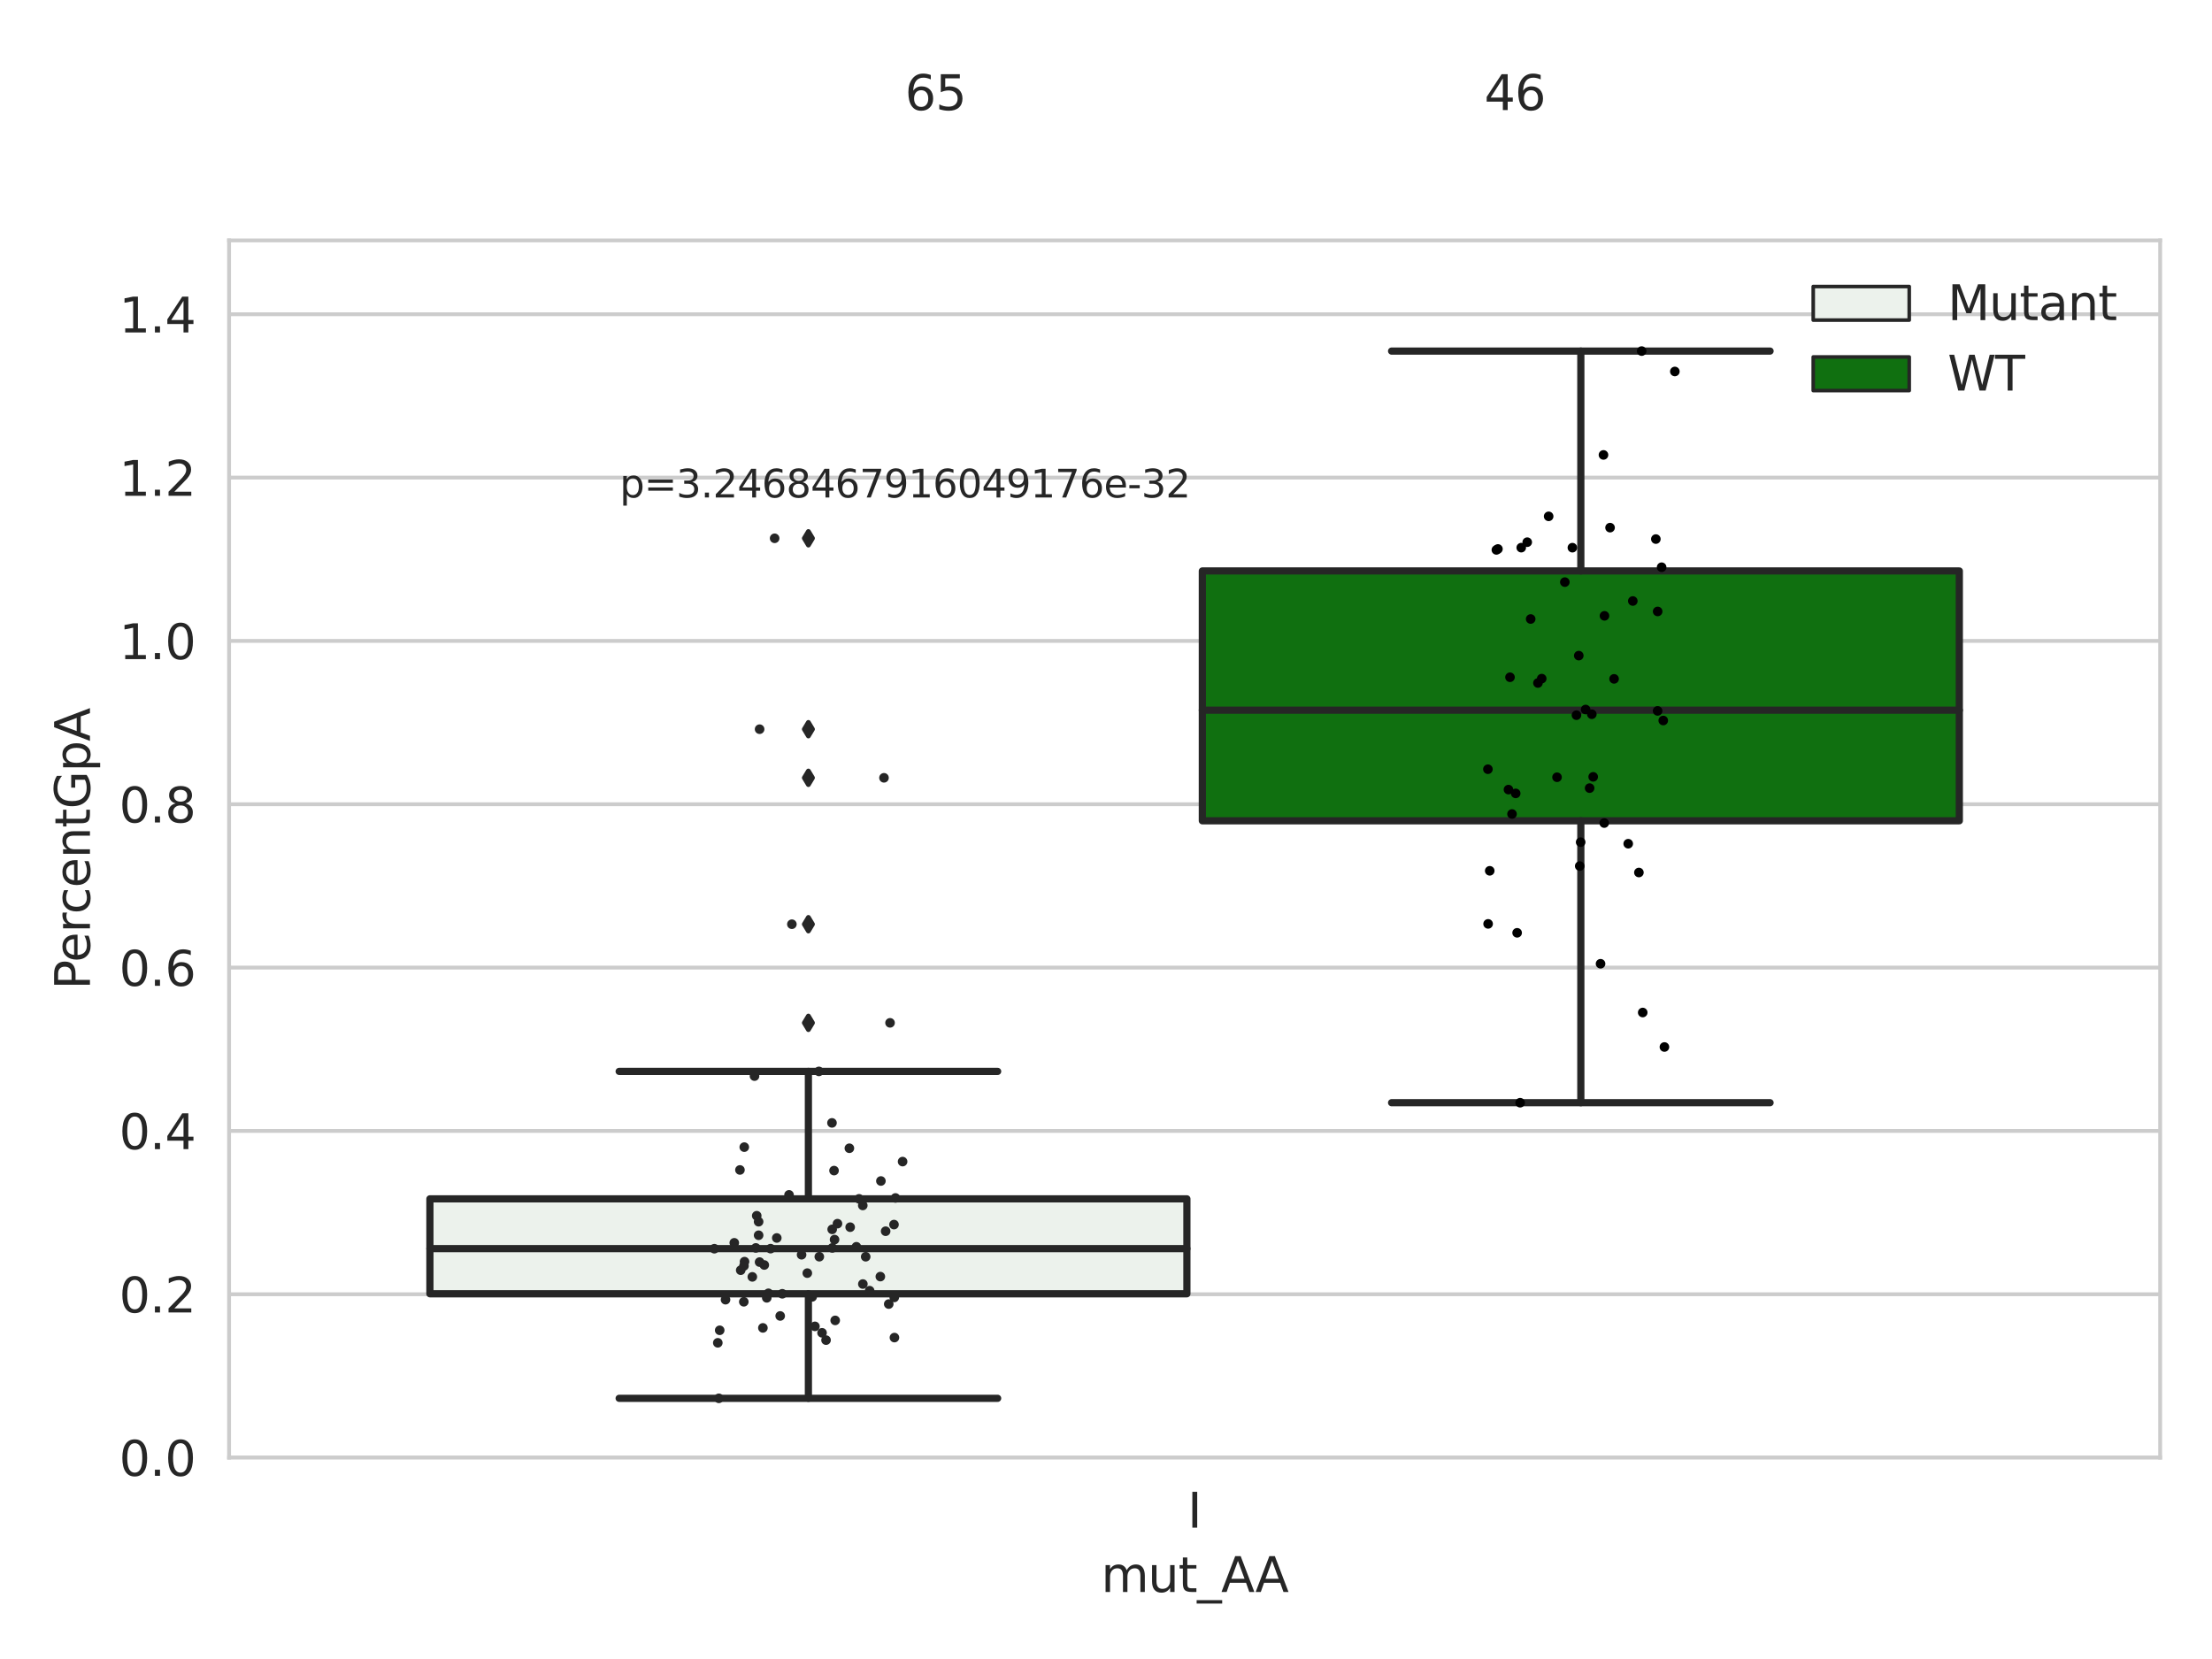 <?xml version="1.0" encoding="utf-8" standalone="no"?>
<!DOCTYPE svg PUBLIC "-//W3C//DTD SVG 1.1//EN"
  "http://www.w3.org/Graphics/SVG/1.1/DTD/svg11.dtd">
<svg xmlns:xlink="http://www.w3.org/1999/xlink" width="460.8pt" height="345.6pt" viewBox="0 0 460.8 345.6" xmlns="http://www.w3.org/2000/svg" version="1.1">
 <defs>
  <style type="text/css">*{stroke-linejoin: round; stroke-linecap: butt}</style>
 </defs>
 <g id="figure_1">
  <g id="patch_1">
   <path d="M 0 345.6 
L 460.8 345.6 
L 460.8 0 
L 0 0 
z
" style="fill: #ffffff"/>
  </g>
  <g id="axes_1">
   <g id="patch_2">
    <path d="M 47.72 303.64 
L 450 303.64 
L 450 50.085 
L 47.72 50.085 
z
" style="fill: #ffffff"/>
   </g>
   <g id="matplotlib.axis_1">
    <g id="xtick_1">
     <g id="text_1">
      <!-- I -->
      <g style="fill: #262626" transform="translate(247.385 318.238)scale(0.1 -0.1)">
       <defs>
        <path id="DejaVuSans-49" d="M 628 4666 
L 1259 4666 
L 1259 0 
L 628 0 
L 628 4666 
z
" transform="scale(0.016)"/>
       </defs>
       <use xlink:href="#DejaVuSans-49"/>
      </g>
     </g>
    </g>
    <g id="text_2">
     <!-- mut_AA -->
     <g style="fill: #262626" transform="translate(229.383 331.638)scale(0.1 -0.1)">
      <defs>
       <path id="DejaVuSans-6d" d="M 3328 2828 
Q 3544 3216 3844 3400 
Q 4144 3584 4550 3584 
Q 5097 3584 5394 3201 
Q 5691 2819 5691 2113 
L 5691 0 
L 5113 0 
L 5113 2094 
Q 5113 2597 4934 2840 
Q 4756 3084 4391 3084 
Q 3944 3084 3684 2787 
Q 3425 2491 3425 1978 
L 3425 0 
L 2847 0 
L 2847 2094 
Q 2847 2600 2669 2842 
Q 2491 3084 2119 3084 
Q 1678 3084 1418 2786 
Q 1159 2488 1159 1978 
L 1159 0 
L 581 0 
L 581 3500 
L 1159 3500 
L 1159 2956 
Q 1356 3278 1631 3431 
Q 1906 3584 2284 3584 
Q 2666 3584 2933 3390 
Q 3200 3197 3328 2828 
z
" transform="scale(0.016)"/>
       <path id="DejaVuSans-75" d="M 544 1381 
L 544 3500 
L 1119 3500 
L 1119 1403 
Q 1119 906 1312 657 
Q 1506 409 1894 409 
Q 2359 409 2629 706 
Q 2900 1003 2900 1516 
L 2900 3500 
L 3475 3500 
L 3475 0 
L 2900 0 
L 2900 538 
Q 2691 219 2414 64 
Q 2138 -91 1772 -91 
Q 1169 -91 856 284 
Q 544 659 544 1381 
z
M 1991 3584 
L 1991 3584 
z
" transform="scale(0.016)"/>
       <path id="DejaVuSans-74" d="M 1172 4494 
L 1172 3500 
L 2356 3500 
L 2356 3053 
L 1172 3053 
L 1172 1153 
Q 1172 725 1289 603 
Q 1406 481 1766 481 
L 2356 481 
L 2356 0 
L 1766 0 
Q 1100 0 847 248 
Q 594 497 594 1153 
L 594 3053 
L 172 3053 
L 172 3500 
L 594 3500 
L 594 4494 
L 1172 4494 
z
" transform="scale(0.016)"/>
       <path id="DejaVuSans-5f" d="M 3263 -1063 
L 3263 -1509 
L -63 -1509 
L -63 -1063 
L 3263 -1063 
z
" transform="scale(0.016)"/>
       <path id="DejaVuSans-41" d="M 2188 4044 
L 1331 1722 
L 3047 1722 
L 2188 4044 
z
M 1831 4666 
L 2547 4666 
L 4325 0 
L 3669 0 
L 3244 1197 
L 1141 1197 
L 716 0 
L 50 0 
L 1831 4666 
z
" transform="scale(0.016)"/>
      </defs>
      <use xlink:href="#DejaVuSans-6d"/>
      <use xlink:href="#DejaVuSans-75" x="97.412"/>
      <use xlink:href="#DejaVuSans-74" x="160.791"/>
      <use xlink:href="#DejaVuSans-5f" x="200"/>
      <use xlink:href="#DejaVuSans-41" x="250"/>
      <use xlink:href="#DejaVuSans-41" x="321.158"/>
     </g>
    </g>
   </g>
   <g id="matplotlib.axis_2">
    <g id="ytick_1">
     <g id="line2d_1">
      <path d="M 47.72 303.64 
L 450 303.64 
" clip-path="url(#p3a61a57cb0)" style="fill: none; stroke: #cccccc; stroke-width: 0.8; stroke-linecap: round"/>
     </g>
     <g id="text_3">
      <!-- 0.0 -->
      <g style="fill: #262626" transform="translate(24.817 307.439)scale(0.1 -0.1)">
       <defs>
        <path id="DejaVuSans-30" d="M 2034 4250 
Q 1547 4250 1301 3770 
Q 1056 3291 1056 2328 
Q 1056 1369 1301 889 
Q 1547 409 2034 409 
Q 2525 409 2770 889 
Q 3016 1369 3016 2328 
Q 3016 3291 2770 3770 
Q 2525 4250 2034 4250 
z
M 2034 4750 
Q 2819 4750 3233 4129 
Q 3647 3509 3647 2328 
Q 3647 1150 3233 529 
Q 2819 -91 2034 -91 
Q 1250 -91 836 529 
Q 422 1150 422 2328 
Q 422 3509 836 4129 
Q 1250 4750 2034 4750 
z
" transform="scale(0.016)"/>
        <path id="DejaVuSans-2e" d="M 684 794 
L 1344 794 
L 1344 0 
L 684 0 
L 684 794 
z
" transform="scale(0.016)"/>
       </defs>
       <use xlink:href="#DejaVuSans-30"/>
       <use xlink:href="#DejaVuSans-2e" x="63.623"/>
       <use xlink:href="#DejaVuSans-30" x="95.41"/>
      </g>
     </g>
    </g>
    <g id="ytick_2">
     <g id="line2d_2">
      <path d="M 47.72 269.614 
L 450 269.614 
" clip-path="url(#p3a61a57cb0)" style="fill: none; stroke: #cccccc; stroke-width: 0.8; stroke-linecap: round"/>
     </g>
     <g id="text_4">
      <!-- 0.2 -->
      <g style="fill: #262626" transform="translate(24.817 273.413)scale(0.1 -0.1)">
       <defs>
        <path id="DejaVuSans-32" d="M 1228 531 
L 3431 531 
L 3431 0 
L 469 0 
L 469 531 
Q 828 903 1448 1529 
Q 2069 2156 2228 2338 
Q 2531 2678 2651 2914 
Q 2772 3150 2772 3378 
Q 2772 3750 2511 3984 
Q 2250 4219 1831 4219 
Q 1534 4219 1204 4116 
Q 875 4013 500 3803 
L 500 4441 
Q 881 4594 1212 4672 
Q 1544 4750 1819 4750 
Q 2544 4750 2975 4387 
Q 3406 4025 3406 3419 
Q 3406 3131 3298 2873 
Q 3191 2616 2906 2266 
Q 2828 2175 2409 1742 
Q 1991 1309 1228 531 
z
" transform="scale(0.016)"/>
       </defs>
       <use xlink:href="#DejaVuSans-30"/>
       <use xlink:href="#DejaVuSans-2e" x="63.623"/>
       <use xlink:href="#DejaVuSans-32" x="95.41"/>
      </g>
     </g>
    </g>
    <g id="ytick_3">
     <g id="line2d_3">
      <path d="M 47.72 235.589 
L 450 235.589 
" clip-path="url(#p3a61a57cb0)" style="fill: none; stroke: #cccccc; stroke-width: 0.8; stroke-linecap: round"/>
     </g>
     <g id="text_5">
      <!-- 0.4 -->
      <g style="fill: #262626" transform="translate(24.817 239.388)scale(0.1 -0.1)">
       <defs>
        <path id="DejaVuSans-34" d="M 2419 4116 
L 825 1625 
L 2419 1625 
L 2419 4116 
z
M 2253 4666 
L 3047 4666 
L 3047 1625 
L 3713 1625 
L 3713 1100 
L 3047 1100 
L 3047 0 
L 2419 0 
L 2419 1100 
L 313 1100 
L 313 1709 
L 2253 4666 
z
" transform="scale(0.016)"/>
       </defs>
       <use xlink:href="#DejaVuSans-30"/>
       <use xlink:href="#DejaVuSans-2e" x="63.623"/>
       <use xlink:href="#DejaVuSans-34" x="95.41"/>
      </g>
     </g>
    </g>
    <g id="ytick_4">
     <g id="line2d_4">
      <path d="M 47.72 201.563 
L 450 201.563 
" clip-path="url(#p3a61a57cb0)" style="fill: none; stroke: #cccccc; stroke-width: 0.8; stroke-linecap: round"/>
     </g>
     <g id="text_6">
      <!-- 0.6 -->
      <g style="fill: #262626" transform="translate(24.817 205.362)scale(0.1 -0.1)">
       <defs>
        <path id="DejaVuSans-36" d="M 2113 2584 
Q 1688 2584 1439 2293 
Q 1191 2003 1191 1497 
Q 1191 994 1439 701 
Q 1688 409 2113 409 
Q 2538 409 2786 701 
Q 3034 994 3034 1497 
Q 3034 2003 2786 2293 
Q 2538 2584 2113 2584 
z
M 3366 4563 
L 3366 3988 
Q 3128 4100 2886 4159 
Q 2644 4219 2406 4219 
Q 1781 4219 1451 3797 
Q 1122 3375 1075 2522 
Q 1259 2794 1537 2939 
Q 1816 3084 2150 3084 
Q 2853 3084 3261 2657 
Q 3669 2231 3669 1497 
Q 3669 778 3244 343 
Q 2819 -91 2113 -91 
Q 1303 -91 875 529 
Q 447 1150 447 2328 
Q 447 3434 972 4092 
Q 1497 4750 2381 4750 
Q 2619 4750 2861 4703 
Q 3103 4656 3366 4563 
z
" transform="scale(0.016)"/>
       </defs>
       <use xlink:href="#DejaVuSans-30"/>
       <use xlink:href="#DejaVuSans-2e" x="63.623"/>
       <use xlink:href="#DejaVuSans-36" x="95.41"/>
      </g>
     </g>
    </g>
    <g id="ytick_5">
     <g id="line2d_5">
      <path d="M 47.72 167.537 
L 450 167.537 
" clip-path="url(#p3a61a57cb0)" style="fill: none; stroke: #cccccc; stroke-width: 0.8; stroke-linecap: round"/>
     </g>
     <g id="text_7">
      <!-- 0.8 -->
      <g style="fill: #262626" transform="translate(24.817 171.336)scale(0.1 -0.1)">
       <defs>
        <path id="DejaVuSans-38" d="M 2034 2216 
Q 1584 2216 1326 1975 
Q 1069 1734 1069 1313 
Q 1069 891 1326 650 
Q 1584 409 2034 409 
Q 2484 409 2743 651 
Q 3003 894 3003 1313 
Q 3003 1734 2745 1975 
Q 2488 2216 2034 2216 
z
M 1403 2484 
Q 997 2584 770 2862 
Q 544 3141 544 3541 
Q 544 4100 942 4425 
Q 1341 4750 2034 4750 
Q 2731 4750 3128 4425 
Q 3525 4100 3525 3541 
Q 3525 3141 3298 2862 
Q 3072 2584 2669 2484 
Q 3125 2378 3379 2068 
Q 3634 1759 3634 1313 
Q 3634 634 3220 271 
Q 2806 -91 2034 -91 
Q 1263 -91 848 271 
Q 434 634 434 1313 
Q 434 1759 690 2068 
Q 947 2378 1403 2484 
z
M 1172 3481 
Q 1172 3119 1398 2916 
Q 1625 2713 2034 2713 
Q 2441 2713 2670 2916 
Q 2900 3119 2900 3481 
Q 2900 3844 2670 4047 
Q 2441 4250 2034 4250 
Q 1625 4250 1398 4047 
Q 1172 3844 1172 3481 
z
" transform="scale(0.016)"/>
       </defs>
       <use xlink:href="#DejaVuSans-30"/>
       <use xlink:href="#DejaVuSans-2e" x="63.623"/>
       <use xlink:href="#DejaVuSans-38" x="95.41"/>
      </g>
     </g>
    </g>
    <g id="ytick_6">
     <g id="line2d_6">
      <path d="M 47.72 133.511 
L 450 133.511 
" clip-path="url(#p3a61a57cb0)" style="fill: none; stroke: #cccccc; stroke-width: 0.8; stroke-linecap: round"/>
     </g>
     <g id="text_8">
      <!-- 1.0 -->
      <g style="fill: #262626" transform="translate(24.817 137.311)scale(0.1 -0.1)">
       <defs>
        <path id="DejaVuSans-31" d="M 794 531 
L 1825 531 
L 1825 4091 
L 703 3866 
L 703 4441 
L 1819 4666 
L 2450 4666 
L 2450 531 
L 3481 531 
L 3481 0 
L 794 0 
L 794 531 
z
" transform="scale(0.016)"/>
       </defs>
       <use xlink:href="#DejaVuSans-31"/>
       <use xlink:href="#DejaVuSans-2e" x="63.623"/>
       <use xlink:href="#DejaVuSans-30" x="95.41"/>
      </g>
     </g>
    </g>
    <g id="ytick_7">
     <g id="line2d_7">
      <path d="M 47.72 99.486 
L 450 99.486 
" clip-path="url(#p3a61a57cb0)" style="fill: none; stroke: #cccccc; stroke-width: 0.8; stroke-linecap: round"/>
     </g>
     <g id="text_9">
      <!-- 1.2 -->
      <g style="fill: #262626" transform="translate(24.817 103.285)scale(0.1 -0.1)">
       <use xlink:href="#DejaVuSans-31"/>
       <use xlink:href="#DejaVuSans-2e" x="63.623"/>
       <use xlink:href="#DejaVuSans-32" x="95.41"/>
      </g>
     </g>
    </g>
    <g id="ytick_8">
     <g id="line2d_8">
      <path d="M 47.72 65.46 
L 450 65.46 
" clip-path="url(#p3a61a57cb0)" style="fill: none; stroke: #cccccc; stroke-width: 0.8; stroke-linecap: round"/>
     </g>
     <g id="text_10">
      <!-- 1.4 -->
      <g style="fill: #262626" transform="translate(24.817 69.259)scale(0.1 -0.1)">
       <use xlink:href="#DejaVuSans-31"/>
       <use xlink:href="#DejaVuSans-2e" x="63.623"/>
       <use xlink:href="#DejaVuSans-34" x="95.41"/>
      </g>
     </g>
    </g>
    <g id="text_11">
     <!-- PercentGpA -->
     <g style="fill: #262626" transform="translate(18.737 206.139)rotate(-90)scale(0.1 -0.1)">
      <defs>
       <path id="DejaVuSans-50" d="M 1259 4147 
L 1259 2394 
L 2053 2394 
Q 2494 2394 2734 2622 
Q 2975 2850 2975 3272 
Q 2975 3691 2734 3919 
Q 2494 4147 2053 4147 
L 1259 4147 
z
M 628 4666 
L 2053 4666 
Q 2838 4666 3239 4311 
Q 3641 3956 3641 3272 
Q 3641 2581 3239 2228 
Q 2838 1875 2053 1875 
L 1259 1875 
L 1259 0 
L 628 0 
L 628 4666 
z
" transform="scale(0.016)"/>
       <path id="DejaVuSans-65" d="M 3597 1894 
L 3597 1613 
L 953 1613 
Q 991 1019 1311 708 
Q 1631 397 2203 397 
Q 2534 397 2845 478 
Q 3156 559 3463 722 
L 3463 178 
Q 3153 47 2828 -22 
Q 2503 -91 2169 -91 
Q 1331 -91 842 396 
Q 353 884 353 1716 
Q 353 2575 817 3079 
Q 1281 3584 2069 3584 
Q 2775 3584 3186 3129 
Q 3597 2675 3597 1894 
z
M 3022 2063 
Q 3016 2534 2758 2815 
Q 2500 3097 2075 3097 
Q 1594 3097 1305 2825 
Q 1016 2553 972 2059 
L 3022 2063 
z
" transform="scale(0.016)"/>
       <path id="DejaVuSans-72" d="M 2631 2963 
Q 2534 3019 2420 3045 
Q 2306 3072 2169 3072 
Q 1681 3072 1420 2755 
Q 1159 2438 1159 1844 
L 1159 0 
L 581 0 
L 581 3500 
L 1159 3500 
L 1159 2956 
Q 1341 3275 1631 3429 
Q 1922 3584 2338 3584 
Q 2397 3584 2469 3576 
Q 2541 3569 2628 3553 
L 2631 2963 
z
" transform="scale(0.016)"/>
       <path id="DejaVuSans-63" d="M 3122 3366 
L 3122 2828 
Q 2878 2963 2633 3030 
Q 2388 3097 2138 3097 
Q 1578 3097 1268 2742 
Q 959 2388 959 1747 
Q 959 1106 1268 751 
Q 1578 397 2138 397 
Q 2388 397 2633 464 
Q 2878 531 3122 666 
L 3122 134 
Q 2881 22 2623 -34 
Q 2366 -91 2075 -91 
Q 1284 -91 818 406 
Q 353 903 353 1747 
Q 353 2603 823 3093 
Q 1294 3584 2113 3584 
Q 2378 3584 2631 3529 
Q 2884 3475 3122 3366 
z
" transform="scale(0.016)"/>
       <path id="DejaVuSans-6e" d="M 3513 2113 
L 3513 0 
L 2938 0 
L 2938 2094 
Q 2938 2591 2744 2837 
Q 2550 3084 2163 3084 
Q 1697 3084 1428 2787 
Q 1159 2491 1159 1978 
L 1159 0 
L 581 0 
L 581 3500 
L 1159 3500 
L 1159 2956 
Q 1366 3272 1645 3428 
Q 1925 3584 2291 3584 
Q 2894 3584 3203 3211 
Q 3513 2838 3513 2113 
z
" transform="scale(0.016)"/>
       <path id="DejaVuSans-47" d="M 3809 666 
L 3809 1919 
L 2778 1919 
L 2778 2438 
L 4434 2438 
L 4434 434 
Q 4069 175 3628 42 
Q 3188 -91 2688 -91 
Q 1594 -91 976 548 
Q 359 1188 359 2328 
Q 359 3472 976 4111 
Q 1594 4750 2688 4750 
Q 3144 4750 3555 4637 
Q 3966 4525 4313 4306 
L 4313 3634 
Q 3963 3931 3569 4081 
Q 3175 4231 2741 4231 
Q 1884 4231 1454 3753 
Q 1025 3275 1025 2328 
Q 1025 1384 1454 906 
Q 1884 428 2741 428 
Q 3075 428 3337 486 
Q 3600 544 3809 666 
z
" transform="scale(0.016)"/>
       <path id="DejaVuSans-70" d="M 1159 525 
L 1159 -1331 
L 581 -1331 
L 581 3500 
L 1159 3500 
L 1159 2969 
Q 1341 3281 1617 3432 
Q 1894 3584 2278 3584 
Q 2916 3584 3314 3078 
Q 3713 2572 3713 1747 
Q 3713 922 3314 415 
Q 2916 -91 2278 -91 
Q 1894 -91 1617 61 
Q 1341 213 1159 525 
z
M 3116 1747 
Q 3116 2381 2855 2742 
Q 2594 3103 2138 3103 
Q 1681 3103 1420 2742 
Q 1159 2381 1159 1747 
Q 1159 1113 1420 752 
Q 1681 391 2138 391 
Q 2594 391 2855 752 
Q 3116 1113 3116 1747 
z
" transform="scale(0.016)"/>
      </defs>
      <use xlink:href="#DejaVuSans-50"/>
      <use xlink:href="#DejaVuSans-65" x="56.678"/>
      <use xlink:href="#DejaVuSans-72" x="118.201"/>
      <use xlink:href="#DejaVuSans-63" x="157.064"/>
      <use xlink:href="#DejaVuSans-65" x="212.045"/>
      <use xlink:href="#DejaVuSans-6e" x="273.568"/>
      <use xlink:href="#DejaVuSans-74" x="336.947"/>
      <use xlink:href="#DejaVuSans-47" x="376.156"/>
      <use xlink:href="#DejaVuSans-70" x="453.646"/>
      <use xlink:href="#DejaVuSans-41" x="517.123"/>
     </g>
    </g>
   </g>
   <g id="patch_3">
    <path d="M 89.557 269.518 
L 247.251 269.518 
L 247.251 249.74 
L 89.557 249.74 
L 89.557 269.518 
z
" clip-path="url(#p3a61a57cb0)" style="fill: #ecf2ec; stroke: #262626; stroke-width: 1.5; stroke-linejoin: miter"/>
   </g>
   <g id="patch_4">
    <path d="M 250.469 170.985 
L 408.163 170.985 
L 408.163 118.938 
L 250.469 118.938 
L 250.469 170.985 
z
" clip-path="url(#p3a61a57cb0)" style="fill: #107010; stroke: #262626; stroke-width: 1.5; stroke-linejoin: miter"/>
   </g>
   <g id="patch_5">
    <path d="M 248.86 303.64 
L 248.86 303.64 
L 248.86 303.64 
L 248.86 303.64 
z
" clip-path="url(#p3a61a57cb0)" style="fill: #ecf2ec; stroke: #262626; stroke-width: 0.75; stroke-linejoin: miter"/>
   </g>
   <g id="patch_6">
    <path d="M 248.86 303.64 
L 248.86 303.64 
L 248.86 303.64 
L 248.86 303.64 
z
" clip-path="url(#p3a61a57cb0)" style="fill: #107010; stroke: #262626; stroke-width: 0.75; stroke-linejoin: miter"/>
   </g>
   <g id="PathCollection_1"/>
   <g id="PathCollection_2"/>
   <g id="line2d_9">
    <path d="M 168.404 269.518 
L 168.404 291.295 
" clip-path="url(#p3a61a57cb0)" style="fill: none; stroke: #262626; stroke-width: 1.5; stroke-linecap: round"/>
   </g>
   <g id="line2d_10">
    <path d="M 168.404 249.74 
L 168.404 223.193 
" clip-path="url(#p3a61a57cb0)" style="fill: none; stroke: #262626; stroke-width: 1.5; stroke-linecap: round"/>
   </g>
   <g id="line2d_11">
    <path d="M 128.981 291.295 
L 207.827 291.295 
" clip-path="url(#p3a61a57cb0)" style="fill: none; stroke: #262626; stroke-width: 1.5; stroke-linecap: round"/>
   </g>
   <g id="line2d_12">
    <path d="M 128.981 223.193 
L 207.827 223.193 
" clip-path="url(#p3a61a57cb0)" style="fill: none; stroke: #262626; stroke-width: 1.5; stroke-linecap: round"/>
   </g>
   <g id="line2d_13">
    <defs>
     <path id="md46edc52fd" d="M -0 1.414 
L 0.849 0 
L 0 -1.414 
L -0.849 -0 
z
" style="stroke: #262626; stroke-linejoin: miter"/>
    </defs>
    <g clip-path="url(#p3a61a57cb0)">
     <use xlink:href="#md46edc52fd" x="168.404" y="213.077" style="fill: #262626; stroke: #262626; stroke-linejoin: miter"/>
     <use xlink:href="#md46edc52fd" x="168.404" y="192.53" style="fill: #262626; stroke: #262626; stroke-linejoin: miter"/>
     <use xlink:href="#md46edc52fd" x="168.404" y="162.031" style="fill: #262626; stroke: #262626; stroke-linejoin: miter"/>
     <use xlink:href="#md46edc52fd" x="168.404" y="112.137" style="fill: #262626; stroke: #262626; stroke-linejoin: miter"/>
     <use xlink:href="#md46edc52fd" x="168.404" y="151.904" style="fill: #262626; stroke: #262626; stroke-linejoin: miter"/>
    </g>
   </g>
   <g id="line2d_14">
    <path d="M 329.316 170.985 
L 329.316 229.714 
" clip-path="url(#p3a61a57cb0)" style="fill: none; stroke: #262626; stroke-width: 1.5; stroke-linecap: round"/>
   </g>
   <g id="line2d_15">
    <path d="M 329.316 118.938 
L 329.316 73.136 
" clip-path="url(#p3a61a57cb0)" style="fill: none; stroke: #262626; stroke-width: 1.5; stroke-linecap: round"/>
   </g>
   <g id="line2d_16">
    <path d="M 289.893 229.714 
L 368.739 229.714 
" clip-path="url(#p3a61a57cb0)" style="fill: none; stroke: #262626; stroke-width: 1.5; stroke-linecap: round"/>
   </g>
   <g id="line2d_17">
    <path d="M 289.893 73.136 
L 368.739 73.136 
" clip-path="url(#p3a61a57cb0)" style="fill: none; stroke: #262626; stroke-width: 1.5; stroke-linecap: round"/>
   </g>
   <g id="line2d_18"/>
   <g id="line2d_19">
    <path d="M 89.557 260.115 
L 247.251 260.115 
" clip-path="url(#p3a61a57cb0)" style="fill: none; stroke: #262626; stroke-width: 1.5; stroke-linecap: round"/>
   </g>
   <g id="line2d_20">
    <path d="M 250.469 147.949 
L 408.163 147.949 
" clip-path="url(#p3a61a57cb0)" style="fill: none; stroke: #262626; stroke-width: 1.5; stroke-linecap: round"/>
   </g>
   <g id="patch_7">
    <path d="M 47.72 303.64 
L 47.72 50.085 
" style="fill: none; stroke: #cccccc; stroke-width: 0.8; stroke-linejoin: miter; stroke-linecap: square"/>
   </g>
   <g id="patch_8">
    <path d="M 450 303.64 
L 450 50.085 
" style="fill: none; stroke: #cccccc; stroke-width: 0.8; stroke-linejoin: miter; stroke-linecap: square"/>
   </g>
   <g id="patch_9">
    <path d="M 47.72 303.64 
L 450 303.64 
" style="fill: none; stroke: #cccccc; stroke-width: 0.8; stroke-linejoin: miter; stroke-linecap: square"/>
   </g>
   <g id="patch_10">
    <path d="M 47.72 50.085 
L 450 50.085 
" style="fill: none; stroke: #cccccc; stroke-width: 0.8; stroke-linejoin: miter; stroke-linecap: square"/>
   </g>
   <g id="PathCollection_3">
    <defs>
     <path id="C0_0_c6983de2cf" d="M 0 1 
C 0.265 1 0.52 0.895 0.707 0.707 
C 0.895 0.52 1 0.265 1 -0 
C 1 -0.265 0.895 -0.52 0.707 -0.707 
C 0.52 -0.895 0.265 -1 0 -1 
C -0.265 -1 -0.52 -0.895 -0.707 -0.707 
C -0.895 -0.52 -1 -0.265 -1 0 
C -1 0.265 -0.895 0.52 -0.707 0.707 
C -0.52 0.895 -0.265 1 0 1 
z
"/>
    </defs>
    <g clip-path="url(#p3a61a57cb0)">
     <use xlink:href="#C0_0_c6983de2cf" x="188.028" y="241.981" style="fill: #262626"/>
    </g>
    <g clip-path="url(#p3a61a57cb0)">
     <use xlink:href="#C0_0_c6983de2cf" x="173.851" y="258.23" style="fill: #262626"/>
    </g>
    <g clip-path="url(#p3a61a57cb0)">
     <use xlink:href="#C0_0_c6983de2cf" x="179.75" y="267.486" style="fill: #262626"/>
    </g>
    <g clip-path="url(#p3a61a57cb0)">
     <use xlink:href="#C0_0_c6983de2cf" x="173.359" y="256.095" style="fill: #262626"/>
    </g>
    <g clip-path="url(#p3a61a57cb0)">
     <use xlink:href="#C0_0_c6983de2cf" x="184.495" y="256.485" style="fill: #262626"/>
    </g>
    <g clip-path="url(#p3a61a57cb0)">
     <use xlink:href="#C0_0_c6983de2cf" x="159.216" y="263.521" style="fill: #262626"/>
    </g>
    <g clip-path="url(#p3a61a57cb0)">
     <use xlink:href="#C0_0_c6983de2cf" x="149.752" y="291.295" style="fill: #262626"/>
    </g>
    <g clip-path="url(#p3a61a57cb0)">
     <use xlink:href="#C0_0_c6983de2cf" x="154.304" y="264.609" style="fill: #262626"/>
    </g>
    <g clip-path="url(#p3a61a57cb0)">
     <use xlink:href="#C0_0_c6983de2cf" x="170.678" y="261.794" style="fill: #262626"/>
    </g>
    <g clip-path="url(#p3a61a57cb0)">
     <use xlink:href="#C0_0_c6983de2cf" x="156.724" y="265.995" style="fill: #262626"/>
    </g>
    <g clip-path="url(#p3a61a57cb0)">
     <use xlink:href="#C0_0_c6983de2cf" x="185.412" y="213.077" style="fill: #262626"/>
    </g>
    <g clip-path="url(#p3a61a57cb0)">
     <use xlink:href="#C0_0_c6983de2cf" x="149.531" y="279.733" style="fill: #262626"/>
    </g>
    <g clip-path="url(#p3a61a57cb0)">
     <use xlink:href="#C0_0_c6983de2cf" x="164.963" y="192.53" style="fill: #262626"/>
    </g>
    <g clip-path="url(#p3a61a57cb0)">
     <use xlink:href="#C0_0_c6983de2cf" x="168.178" y="265.215" style="fill: #262626"/>
    </g>
    <g clip-path="url(#p3a61a57cb0)">
     <use xlink:href="#C0_0_c6983de2cf" x="154.949" y="271.184" style="fill: #262626"/>
    </g>
    <g clip-path="url(#p3a61a57cb0)">
     <use xlink:href="#C0_0_c6983de2cf" x="151.141" y="270.75" style="fill: #262626"/>
    </g>
    <g clip-path="url(#p3a61a57cb0)">
     <use xlink:href="#C0_0_c6983de2cf" x="178.403" y="259.724" style="fill: #262626"/>
    </g>
    <g clip-path="url(#p3a61a57cb0)">
     <use xlink:href="#C0_0_c6983de2cf" x="158.033" y="254.506" style="fill: #262626"/>
    </g>
    <g clip-path="url(#p3a61a57cb0)">
     <use xlink:href="#C0_0_c6983de2cf" x="166.984" y="261.387" style="fill: #262626"/>
    </g>
    <g clip-path="url(#p3a61a57cb0)">
     <use xlink:href="#C0_0_c6983de2cf" x="157.452" y="259.963" style="fill: #262626"/>
    </g>
    <g clip-path="url(#p3a61a57cb0)">
     <use xlink:href="#C0_0_c6983de2cf" x="154.144" y="243.723" style="fill: #262626"/>
    </g>
    <g clip-path="url(#p3a61a57cb0)">
     <use xlink:href="#C0_0_c6983de2cf" x="170.597" y="223.193" style="fill: #262626"/>
    </g>
    <g clip-path="url(#p3a61a57cb0)">
     <use xlink:href="#C0_0_c6983de2cf" x="178.956" y="249.74" style="fill: #262626"/>
    </g>
    <g clip-path="url(#p3a61a57cb0)">
     <use xlink:href="#C0_0_c6983de2cf" x="179.733" y="251.117" style="fill: #262626"/>
    </g>
    <g clip-path="url(#p3a61a57cb0)">
     <use xlink:href="#C0_0_c6983de2cf" x="155.046" y="238.967" style="fill: #262626"/>
    </g>
    <g clip-path="url(#p3a61a57cb0)">
     <use xlink:href="#C0_0_c6983de2cf" x="154.985" y="263.707" style="fill: #262626"/>
    </g>
    <g clip-path="url(#p3a61a57cb0)">
     <use xlink:href="#C0_0_c6983de2cf" x="177.105" y="255.643" style="fill: #262626"/>
    </g>
    <g clip-path="url(#p3a61a57cb0)">
     <use xlink:href="#C0_0_c6983de2cf" x="176.942" y="239.201" style="fill: #262626"/>
    </g>
    <g clip-path="url(#p3a61a57cb0)">
     <use xlink:href="#C0_0_c6983de2cf" x="169.189" y="270.16" style="fill: #262626"/>
    </g>
    <g clip-path="url(#p3a61a57cb0)">
     <use xlink:href="#C0_0_c6983de2cf" x="148.811" y="260.129" style="fill: #262626"/>
    </g>
    <g clip-path="url(#p3a61a57cb0)">
     <use xlink:href="#C0_0_c6983de2cf" x="149.927" y="277.123" style="fill: #262626"/>
    </g>
    <g clip-path="url(#p3a61a57cb0)">
     <use xlink:href="#C0_0_c6983de2cf" x="186.295" y="270.277" style="fill: #262626"/>
    </g>
    <g clip-path="url(#p3a61a57cb0)">
     <use xlink:href="#C0_0_c6983de2cf" x="169.768" y="276.306" style="fill: #262626"/>
    </g>
    <g clip-path="url(#p3a61a57cb0)">
     <use xlink:href="#C0_0_c6983de2cf" x="184.151" y="162.031" style="fill: #262626"/>
    </g>
    <g clip-path="url(#p3a61a57cb0)">
     <use xlink:href="#C0_0_c6983de2cf" x="160.525" y="260.115" style="fill: #262626"/>
    </g>
    <g clip-path="url(#p3a61a57cb0)">
     <use xlink:href="#C0_0_c6983de2cf" x="164.37" y="248.913" style="fill: #262626"/>
    </g>
    <g clip-path="url(#p3a61a57cb0)">
     <use xlink:href="#C0_0_c6983de2cf" x="173.317" y="233.918" style="fill: #262626"/>
    </g>
    <g clip-path="url(#p3a61a57cb0)">
     <use xlink:href="#C0_0_c6983de2cf" x="162.529" y="274.138" style="fill: #262626"/>
    </g>
    <g clip-path="url(#p3a61a57cb0)">
     <use xlink:href="#C0_0_c6983de2cf" x="158.233" y="262.915" style="fill: #262626"/>
    </g>
    <g clip-path="url(#p3a61a57cb0)">
     <use xlink:href="#C0_0_c6983de2cf" x="161.819" y="257.891" style="fill: #262626"/>
    </g>
    <g clip-path="url(#p3a61a57cb0)">
     <use xlink:href="#C0_0_c6983de2cf" x="173.985" y="275.064" style="fill: #262626"/>
    </g>
    <g clip-path="url(#p3a61a57cb0)">
     <use xlink:href="#C0_0_c6983de2cf" x="173.384" y="259.967" style="fill: #262626"/>
    </g>
    <g clip-path="url(#p3a61a57cb0)">
     <use xlink:href="#C0_0_c6983de2cf" x="158.926" y="276.623" style="fill: #262626"/>
    </g>
    <g clip-path="url(#p3a61a57cb0)">
     <use xlink:href="#C0_0_c6983de2cf" x="171.247" y="277.65" style="fill: #262626"/>
    </g>
    <g clip-path="url(#p3a61a57cb0)">
     <use xlink:href="#C0_0_c6983de2cf" x="162.961" y="269.518" style="fill: #262626"/>
    </g>
    <g clip-path="url(#p3a61a57cb0)">
     <use xlink:href="#C0_0_c6983de2cf" x="160.079" y="269.418" style="fill: #262626"/>
    </g>
    <g clip-path="url(#p3a61a57cb0)">
     <use xlink:href="#C0_0_c6983de2cf" x="183.508" y="246.024" style="fill: #262626"/>
    </g>
    <g clip-path="url(#p3a61a57cb0)">
     <use xlink:href="#C0_0_c6983de2cf" x="186.541" y="249.556" style="fill: #262626"/>
    </g>
    <g clip-path="url(#p3a61a57cb0)">
     <use xlink:href="#C0_0_c6983de2cf" x="186.329" y="278.642" style="fill: #262626"/>
    </g>
    <g clip-path="url(#p3a61a57cb0)">
     <use xlink:href="#C0_0_c6983de2cf" x="180.34" y="261.8" style="fill: #262626"/>
    </g>
    <g clip-path="url(#p3a61a57cb0)">
     <use xlink:href="#C0_0_c6983de2cf" x="173.746" y="243.856" style="fill: #262626"/>
    </g>
    <g clip-path="url(#p3a61a57cb0)">
     <use xlink:href="#C0_0_c6983de2cf" x="172.081" y="279.171" style="fill: #262626"/>
    </g>
    <g clip-path="url(#p3a61a57cb0)">
     <use xlink:href="#C0_0_c6983de2cf" x="159.73" y="270.362" style="fill: #262626"/>
    </g>
    <g clip-path="url(#p3a61a57cb0)">
     <use xlink:href="#C0_0_c6983de2cf" x="183.391" y="265.939" style="fill: #262626"/>
    </g>
    <g clip-path="url(#p3a61a57cb0)">
     <use xlink:href="#C0_0_c6983de2cf" x="157.641" y="253.259" style="fill: #262626"/>
    </g>
    <g clip-path="url(#p3a61a57cb0)">
     <use xlink:href="#C0_0_c6983de2cf" x="161.371" y="112.137" style="fill: #262626"/>
    </g>
    <g clip-path="url(#p3a61a57cb0)">
     <use xlink:href="#C0_0_c6983de2cf" x="185.142" y="271.66" style="fill: #262626"/>
    </g>
    <g clip-path="url(#p3a61a57cb0)">
     <use xlink:href="#C0_0_c6983de2cf" x="181.16" y="268.874" style="fill: #262626"/>
    </g>
    <g clip-path="url(#p3a61a57cb0)">
     <use xlink:href="#C0_0_c6983de2cf" x="155.098" y="262.824" style="fill: #262626"/>
    </g>
    <g clip-path="url(#p3a61a57cb0)">
     <use xlink:href="#C0_0_c6983de2cf" x="158.034" y="257.326" style="fill: #262626"/>
    </g>
    <g clip-path="url(#p3a61a57cb0)">
     <use xlink:href="#C0_0_c6983de2cf" x="174.461" y="254.912" style="fill: #262626"/>
    </g>
    <g clip-path="url(#p3a61a57cb0)">
     <use xlink:href="#C0_0_c6983de2cf" x="186.237" y="255.1" style="fill: #262626"/>
    </g>
    <g clip-path="url(#p3a61a57cb0)">
     <use xlink:href="#C0_0_c6983de2cf" x="158.239" y="151.904" style="fill: #262626"/>
    </g>
    <g clip-path="url(#p3a61a57cb0)">
     <use xlink:href="#C0_0_c6983de2cf" x="157.179" y="224.171" style="fill: #262626"/>
    </g>
    <g clip-path="url(#p3a61a57cb0)">
     <use xlink:href="#C0_0_c6983de2cf" x="152.964" y="258.9" style="fill: #262626"/>
    </g>
   </g>
   <g id="PathCollection_4">
    <defs>
     <path id="C1_0_adcd213c15" d="M 0 1 
C 0.265 1 0.52 0.895 0.707 0.707 
C 0.895 0.52 1 0.265 1 -0 
C 1 -0.265 0.895 -0.52 0.707 -0.707 
C 0.52 -0.895 0.265 -1 0 -1 
C -0.265 -1 -0.52 -0.895 -0.707 -0.707 
C -0.895 -0.52 -1 -0.265 -1 0 
C -1 0.265 -0.895 0.52 -0.707 0.707 
C -0.52 0.895 -0.265 1 0 1 
z
"/>
    </defs>
    <g clip-path="url(#p3a61a57cb0)">
     <use xlink:href="#C1_0_adcd213c15" x="328.888" y="136.58"/>
    </g>
    <g clip-path="url(#p3a61a57cb0)">
     <use xlink:href="#C1_0_adcd213c15" x="331.147" y="164.178"/>
    </g>
    <g clip-path="url(#p3a61a57cb0)">
     <use xlink:href="#C1_0_adcd213c15" x="331.889" y="161.83"/>
    </g>
    <g clip-path="url(#p3a61a57cb0)">
     <use xlink:href="#C1_0_adcd213c15" x="322.612" y="107.563"/>
    </g>
    <g clip-path="url(#p3a61a57cb0)">
     <use xlink:href="#C1_0_adcd213c15" x="333.425" y="200.768"/>
    </g>
    <g clip-path="url(#p3a61a57cb0)">
     <use xlink:href="#C1_0_adcd213c15" x="320.381" y="142.28"/>
    </g>
    <g clip-path="url(#p3a61a57cb0)">
     <use xlink:href="#C1_0_adcd213c15" x="334.194" y="171.456"/>
    </g>
    <g clip-path="url(#p3a61a57cb0)">
     <use xlink:href="#C1_0_adcd213c15" x="341.413" y="181.759"/>
    </g>
    <g clip-path="url(#p3a61a57cb0)">
     <use xlink:href="#C1_0_adcd213c15" x="329.28" y="175.441"/>
    </g>
    <g clip-path="url(#p3a61a57cb0)">
     <use xlink:href="#C1_0_adcd213c15" x="315.747" y="165.279"/>
    </g>
    <g clip-path="url(#p3a61a57cb0)">
     <use xlink:href="#C1_0_adcd213c15" x="325.985" y="121.265"/>
    </g>
    <g clip-path="url(#p3a61a57cb0)">
     <use xlink:href="#C1_0_adcd213c15" x="341.989" y="73.136"/>
    </g>
    <g clip-path="url(#p3a61a57cb0)">
     <use xlink:href="#C1_0_adcd213c15" x="339.188" y="175.761"/>
    </g>
    <g clip-path="url(#p3a61a57cb0)">
     <use xlink:href="#C1_0_adcd213c15" x="346.148" y="118.163"/>
    </g>
    <g clip-path="url(#p3a61a57cb0)">
     <use xlink:href="#C1_0_adcd213c15" x="316.671" y="229.714"/>
    </g>
    <g clip-path="url(#p3a61a57cb0)">
     <use xlink:href="#C1_0_adcd213c15" x="330.313" y="147.805"/>
    </g>
    <g clip-path="url(#p3a61a57cb0)">
     <use xlink:href="#C1_0_adcd213c15" x="311.724" y="114.553"/>
    </g>
    <g clip-path="url(#p3a61a57cb0)">
     <use xlink:href="#C1_0_adcd213c15" x="336.242" y="141.422"/>
    </g>
    <g clip-path="url(#p3a61a57cb0)">
     <use xlink:href="#C1_0_adcd213c15" x="340.145" y="125.2"/>
    </g>
    <g clip-path="url(#p3a61a57cb0)">
     <use xlink:href="#C1_0_adcd213c15" x="321.168" y="141.37"/>
    </g>
    <g clip-path="url(#p3a61a57cb0)">
     <use xlink:href="#C1_0_adcd213c15" x="312.046" y="114.359"/>
    </g>
    <g clip-path="url(#p3a61a57cb0)">
     <use xlink:href="#C1_0_adcd213c15" x="318.15" y="112.946"/>
    </g>
    <g clip-path="url(#p3a61a57cb0)">
     <use xlink:href="#C1_0_adcd213c15" x="331.605" y="148.787"/>
    </g>
    <g clip-path="url(#p3a61a57cb0)">
     <use xlink:href="#C1_0_adcd213c15" x="329.085" y="180.417"/>
    </g>
    <g clip-path="url(#p3a61a57cb0)">
     <use xlink:href="#C1_0_adcd213c15" x="316.046" y="194.321"/>
    </g>
    <g clip-path="url(#p3a61a57cb0)">
     <use xlink:href="#C1_0_adcd213c15" x="318.867" y="128.949"/>
    </g>
    <g clip-path="url(#p3a61a57cb0)">
     <use xlink:href="#C1_0_adcd213c15" x="334.034" y="94.768"/>
    </g>
    <g clip-path="url(#p3a61a57cb0)">
     <use xlink:href="#C1_0_adcd213c15" x="346.731" y="218.109"/>
    </g>
    <g clip-path="url(#p3a61a57cb0)">
     <use xlink:href="#C1_0_adcd213c15" x="346.486" y="150.097"/>
    </g>
    <g clip-path="url(#p3a61a57cb0)">
     <use xlink:href="#C1_0_adcd213c15" x="342.208" y="210.925"/>
    </g>
    <g clip-path="url(#p3a61a57cb0)">
     <use xlink:href="#C1_0_adcd213c15" x="335.405" y="109.918"/>
    </g>
    <g clip-path="url(#p3a61a57cb0)">
     <use xlink:href="#C1_0_adcd213c15" x="310.002" y="192.461"/>
    </g>
    <g clip-path="url(#p3a61a57cb0)">
     <use xlink:href="#C1_0_adcd213c15" x="309.959" y="160.241"/>
    </g>
    <g clip-path="url(#p3a61a57cb0)">
     <use xlink:href="#C1_0_adcd213c15" x="314.561" y="141.083"/>
    </g>
    <g clip-path="url(#p3a61a57cb0)">
     <use xlink:href="#C1_0_adcd213c15" x="314.243" y="164.489"/>
    </g>
    <g clip-path="url(#p3a61a57cb0)">
     <use xlink:href="#C1_0_adcd213c15" x="324.358" y="161.914"/>
    </g>
    <g clip-path="url(#p3a61a57cb0)">
     <use xlink:href="#C1_0_adcd213c15" x="344.946" y="112.297"/>
    </g>
    <g clip-path="url(#p3a61a57cb0)">
     <use xlink:href="#C1_0_adcd213c15" x="327.559" y="114.092"/>
    </g>
    <g clip-path="url(#p3a61a57cb0)">
     <use xlink:href="#C1_0_adcd213c15" x="314.982" y="169.57"/>
    </g>
    <g clip-path="url(#p3a61a57cb0)">
     <use xlink:href="#C1_0_adcd213c15" x="316.904" y="114.085"/>
    </g>
    <g clip-path="url(#p3a61a57cb0)">
     <use xlink:href="#C1_0_adcd213c15" x="348.901" y="77.385"/>
    </g>
    <g clip-path="url(#p3a61a57cb0)">
     <use xlink:href="#C1_0_adcd213c15" x="334.243" y="128.29"/>
    </g>
    <g clip-path="url(#p3a61a57cb0)">
     <use xlink:href="#C1_0_adcd213c15" x="345.312" y="148.093"/>
    </g>
    <g clip-path="url(#p3a61a57cb0)">
     <use xlink:href="#C1_0_adcd213c15" x="310.338" y="181.404"/>
    </g>
    <g clip-path="url(#p3a61a57cb0)">
     <use xlink:href="#C1_0_adcd213c15" x="345.32" y="127.376"/>
    </g>
    <g clip-path="url(#p3a61a57cb0)">
     <use xlink:href="#C1_0_adcd213c15" x="328.406" y="148.983"/>
    </g>
   </g>
   <g id="text_12">
    <!-- 65 -->
    <g style="fill: #262626" transform="translate(188.518 22.928)scale(0.1 -0.1)">
     <defs>
      <path id="DejaVuSans-35" d="M 691 4666 
L 3169 4666 
L 3169 4134 
L 1269 4134 
L 1269 2991 
Q 1406 3038 1543 3061 
Q 1681 3084 1819 3084 
Q 2600 3084 3056 2656 
Q 3513 2228 3513 1497 
Q 3513 744 3044 326 
Q 2575 -91 1722 -91 
Q 1428 -91 1123 -41 
Q 819 9 494 109 
L 494 744 
Q 775 591 1075 516 
Q 1375 441 1709 441 
Q 2250 441 2565 725 
Q 2881 1009 2881 1497 
Q 2881 1984 2565 2268 
Q 2250 2553 1709 2553 
Q 1456 2553 1204 2497 
Q 953 2441 691 2322 
L 691 4666 
z
" transform="scale(0.016)"/>
     </defs>
     <use xlink:href="#DejaVuSans-36"/>
     <use xlink:href="#DejaVuSans-35" x="63.623"/>
    </g>
   </g>
   <g id="text_13">
    <!-- p=3.2468467916049176e-32 -->
    <g style="fill: #262626" transform="translate(129.096 103.631)scale(0.08 -0.08)">
     <defs>
      <path id="DejaVuSans-3d" d="M 678 2906 
L 4684 2906 
L 4684 2381 
L 678 2381 
L 678 2906 
z
M 678 1631 
L 4684 1631 
L 4684 1100 
L 678 1100 
L 678 1631 
z
" transform="scale(0.016)"/>
      <path id="DejaVuSans-33" d="M 2597 2516 
Q 3050 2419 3304 2112 
Q 3559 1806 3559 1356 
Q 3559 666 3084 287 
Q 2609 -91 1734 -91 
Q 1441 -91 1130 -33 
Q 819 25 488 141 
L 488 750 
Q 750 597 1062 519 
Q 1375 441 1716 441 
Q 2309 441 2620 675 
Q 2931 909 2931 1356 
Q 2931 1769 2642 2001 
Q 2353 2234 1838 2234 
L 1294 2234 
L 1294 2753 
L 1863 2753 
Q 2328 2753 2575 2939 
Q 2822 3125 2822 3475 
Q 2822 3834 2567 4026 
Q 2313 4219 1838 4219 
Q 1578 4219 1281 4162 
Q 984 4106 628 3988 
L 628 4550 
Q 988 4650 1302 4700 
Q 1616 4750 1894 4750 
Q 2613 4750 3031 4423 
Q 3450 4097 3450 3541 
Q 3450 3153 3228 2886 
Q 3006 2619 2597 2516 
z
" transform="scale(0.016)"/>
      <path id="DejaVuSans-37" d="M 525 4666 
L 3525 4666 
L 3525 4397 
L 1831 0 
L 1172 0 
L 2766 4134 
L 525 4134 
L 525 4666 
z
" transform="scale(0.016)"/>
      <path id="DejaVuSans-39" d="M 703 97 
L 703 672 
Q 941 559 1184 500 
Q 1428 441 1663 441 
Q 2288 441 2617 861 
Q 2947 1281 2994 2138 
Q 2813 1869 2534 1725 
Q 2256 1581 1919 1581 
Q 1219 1581 811 2004 
Q 403 2428 403 3163 
Q 403 3881 828 4315 
Q 1253 4750 1959 4750 
Q 2769 4750 3195 4129 
Q 3622 3509 3622 2328 
Q 3622 1225 3098 567 
Q 2575 -91 1691 -91 
Q 1453 -91 1209 -44 
Q 966 3 703 97 
z
M 1959 2075 
Q 2384 2075 2632 2365 
Q 2881 2656 2881 3163 
Q 2881 3666 2632 3958 
Q 2384 4250 1959 4250 
Q 1534 4250 1286 3958 
Q 1038 3666 1038 3163 
Q 1038 2656 1286 2365 
Q 1534 2075 1959 2075 
z
" transform="scale(0.016)"/>
      <path id="DejaVuSans-2d" d="M 313 2009 
L 1997 2009 
L 1997 1497 
L 313 1497 
L 313 2009 
z
" transform="scale(0.016)"/>
     </defs>
     <use xlink:href="#DejaVuSans-70"/>
     <use xlink:href="#DejaVuSans-3d" x="63.477"/>
     <use xlink:href="#DejaVuSans-33" x="147.266"/>
     <use xlink:href="#DejaVuSans-2e" x="210.889"/>
     <use xlink:href="#DejaVuSans-32" x="242.676"/>
     <use xlink:href="#DejaVuSans-34" x="306.299"/>
     <use xlink:href="#DejaVuSans-36" x="369.922"/>
     <use xlink:href="#DejaVuSans-38" x="433.545"/>
     <use xlink:href="#DejaVuSans-34" x="497.168"/>
     <use xlink:href="#DejaVuSans-36" x="560.791"/>
     <use xlink:href="#DejaVuSans-37" x="624.414"/>
     <use xlink:href="#DejaVuSans-39" x="688.037"/>
     <use xlink:href="#DejaVuSans-31" x="751.66"/>
     <use xlink:href="#DejaVuSans-36" x="815.283"/>
     <use xlink:href="#DejaVuSans-30" x="878.906"/>
     <use xlink:href="#DejaVuSans-34" x="942.529"/>
     <use xlink:href="#DejaVuSans-39" x="1006.152"/>
     <use xlink:href="#DejaVuSans-31" x="1069.775"/>
     <use xlink:href="#DejaVuSans-37" x="1133.398"/>
     <use xlink:href="#DejaVuSans-36" x="1197.021"/>
     <use xlink:href="#DejaVuSans-65" x="1260.645"/>
     <use xlink:href="#DejaVuSans-2d" x="1322.168"/>
     <use xlink:href="#DejaVuSans-33" x="1358.252"/>
     <use xlink:href="#DejaVuSans-32" x="1421.875"/>
    </g>
   </g>
   <g id="text_14">
    <!-- 46 -->
    <g style="fill: #262626" transform="translate(309.202 22.928)scale(0.1 -0.1)">
     <use xlink:href="#DejaVuSans-34"/>
     <use xlink:href="#DejaVuSans-36" x="63.623"/>
    </g>
   </g>
   <g id="legend_1">
    <g id="patch_11">
     <path d="M 377.728 66.684 
L 397.728 66.684 
L 397.728 59.684 
L 377.728 59.684 
z
" style="fill: #ecf2ec; stroke: #262626; stroke-width: 0.75; stroke-linejoin: miter"/>
    </g>
    <g id="text_15">
     <!-- Mutant -->
     <g style="fill: #262626" transform="translate(405.728 66.684)scale(0.1 -0.1)">
      <defs>
       <path id="DejaVuSans-4d" d="M 628 4666 
L 1569 4666 
L 2759 1491 
L 3956 4666 
L 4897 4666 
L 4897 0 
L 4281 0 
L 4281 4097 
L 3078 897 
L 2444 897 
L 1241 4097 
L 1241 0 
L 628 0 
L 628 4666 
z
" transform="scale(0.016)"/>
       <path id="DejaVuSans-61" d="M 2194 1759 
Q 1497 1759 1228 1600 
Q 959 1441 959 1056 
Q 959 750 1161 570 
Q 1363 391 1709 391 
Q 2188 391 2477 730 
Q 2766 1069 2766 1631 
L 2766 1759 
L 2194 1759 
z
M 3341 1997 
L 3341 0 
L 2766 0 
L 2766 531 
Q 2569 213 2275 61 
Q 1981 -91 1556 -91 
Q 1019 -91 701 211 
Q 384 513 384 1019 
Q 384 1609 779 1909 
Q 1175 2209 1959 2209 
L 2766 2209 
L 2766 2266 
Q 2766 2663 2505 2880 
Q 2244 3097 1772 3097 
Q 1472 3097 1187 3025 
Q 903 2953 641 2809 
L 641 3341 
Q 956 3463 1253 3523 
Q 1550 3584 1831 3584 
Q 2591 3584 2966 3190 
Q 3341 2797 3341 1997 
z
" transform="scale(0.016)"/>
      </defs>
      <use xlink:href="#DejaVuSans-4d"/>
      <use xlink:href="#DejaVuSans-75" x="86.279"/>
      <use xlink:href="#DejaVuSans-74" x="149.658"/>
      <use xlink:href="#DejaVuSans-61" x="188.867"/>
      <use xlink:href="#DejaVuSans-6e" x="250.146"/>
      <use xlink:href="#DejaVuSans-74" x="313.525"/>
     </g>
    </g>
    <g id="patch_12">
     <path d="M 377.728 81.362 
L 397.728 81.362 
L 397.728 74.362 
L 377.728 74.362 
z
" style="fill: #107010; stroke: #262626; stroke-width: 0.75; stroke-linejoin: miter"/>
    </g>
    <g id="text_16">
     <!-- WT -->
     <g style="fill: #262626" transform="translate(405.728 81.362)scale(0.1 -0.1)">
      <defs>
       <path id="DejaVuSans-57" d="M 213 4666 
L 850 4666 
L 1831 722 
L 2809 4666 
L 3519 4666 
L 4500 722 
L 5478 4666 
L 6119 4666 
L 4947 0 
L 4153 0 
L 3169 4050 
L 2175 0 
L 1381 0 
L 213 4666 
z
" transform="scale(0.016)"/>
       <path id="DejaVuSans-54" d="M -19 4666 
L 3928 4666 
L 3928 4134 
L 2272 4134 
L 2272 0 
L 1638 0 
L 1638 4134 
L -19 4134 
L -19 4666 
z
" transform="scale(0.016)"/>
      </defs>
      <use xlink:href="#DejaVuSans-57"/>
      <use xlink:href="#DejaVuSans-54" x="98.877"/>
     </g>
    </g>
   </g>
  </g>
 </g>
 <defs>
  <clipPath id="p3a61a57cb0">
   <rect x="47.72" y="50.085" width="402.28" height="253.555"/>
  </clipPath>
 </defs>
</svg>
